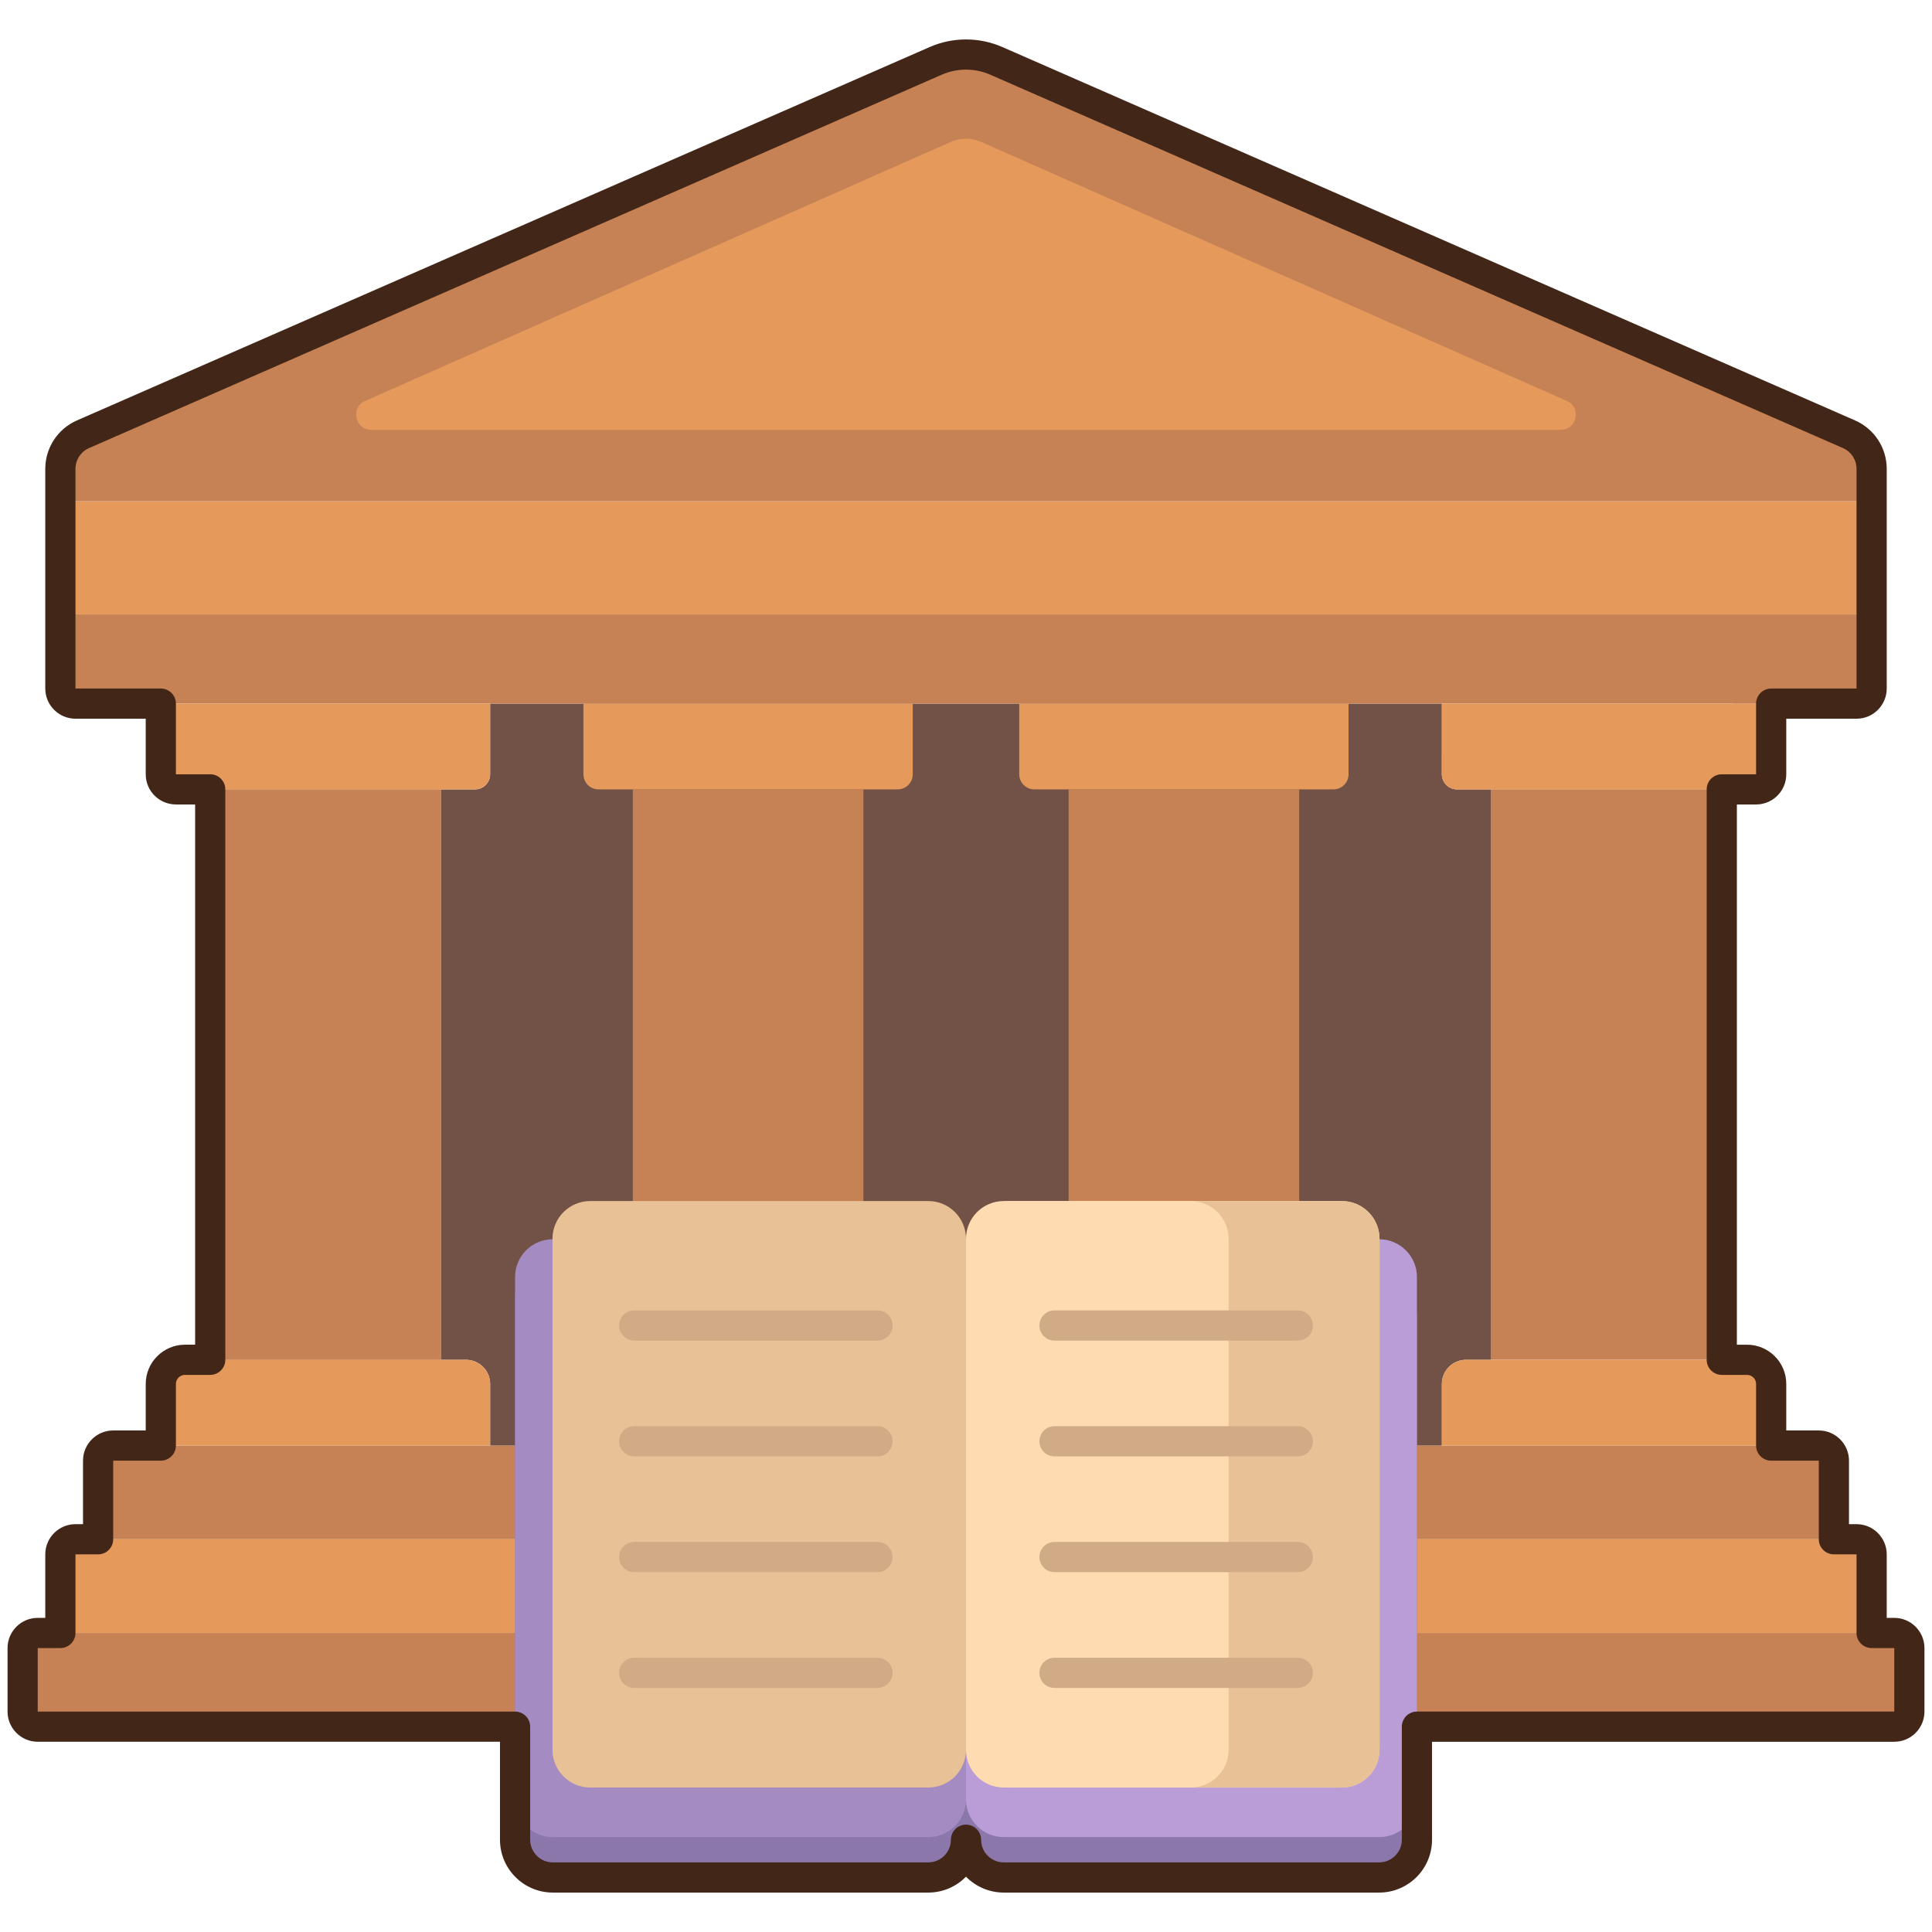 <svg id="Layer_1" height="512" viewBox="0 0 256 256" width="512" xmlns="http://www.w3.org/2000/svg"><g><g><g><g><path d="m243 203.96h-230v-10.416c0-1.105.895-2 2-2h226c1.105 0 2 .895 2 2z" fill="#c68254"/></g><g><path d="m248 216.376h-240v-10.416c0-1.105.895-2 2-2h236c1.105 0 2 .895 2 2z" fill="#e59a5c"/></g><g><path d="m251 228.792h-246c-1.105 0-2-.895-2-2v-8.416c0-1.105.895-2 2-2h246c1.105 0 2 .895 2 2v8.416c0 1.105-.896 2-2 2z" fill="#c68254"/></g><g><path d="m191.054 191.544v-8.163c0-1.767 1.433-3.2 3.2-3.2h3.345v-75.584h-4.545c-1.105 0-2-.895-2-2v-9.363h-126.109v9.363c0 1.105-.895 2-2 2h-4.545v75.584h3.345c1.767 0 3.2 1.433 3.2 3.2v8.163z" fill="#725246"/></g><g><path d="m8 66.418h240v15h-240z" fill="#e59a5c"/></g><g><path d="m246 93.233h-236c-1.105 0-2-.895-2-2v-9.815h240v9.815c0 1.105-.896 2-2 2z" fill="#c68254"/></g><g><path d="m248 66.418h-240v-4.296c0-1.986 1.175-3.784 2.994-4.58l112.995-49.478c2.557-1.12 5.465-1.12 8.022 0l112.994 49.478c1.819.797 2.994 2.594 2.994 4.58v4.296z" fill="#c68254"/></g><g><path d="m206.805 56.952h-157.61c-2.162 0-2.786-2.955-.809-3.829l77.591-34.312c1.288-.57 2.756-.57 4.044 0l77.591 34.312c1.979.874 1.355 3.829-.807 3.829z" fill="#e59a5c"/></g><g><path d="m27.855 104.596h30.546v75.584h-30.546z" fill="#e59a5c"/></g><g><path d="m21.309 191.543v-8.163c0-1.767 1.433-3.2 3.2-3.2h37.236c1.767 0 3.2 1.433 3.2 3.2v8.163z" fill="#e59a5c"/></g><g><path d="m27.855 104.596h30.545v75.584h-30.545z" fill="#c68254"/></g><g><path d="m21.309 102.596v-9.363h43.636v9.363c0 1.105-.895 2-2 2h-39.636c-1.105 0-2-.895-2-2z" fill="#e59a5c"/></g><g><path d="m77.309 191.543v-8.163c0-1.767 1.433-3.2 3.2-3.2h37.236c1.767 0 3.2 1.433 3.2 3.2v8.163z" fill="#e59a5c"/></g><g><path d="m83.854 104.596h30.546v75.584h-30.546z" fill="#c68254"/></g><g><path d="m77.309 102.596v-9.363h43.636v9.363c0 1.105-.895 2-2 2h-39.636c-1.105 0-2-.895-2-2z" fill="#e59a5c"/></g><g><path d="m229.691 93.233v4.363c0 1.105-.896 2-2 2h-36.636v3c0 1.105.896 2 2 2h39.636c1.104 0 2-.895 2-2v-9.363z" fill="#e59076"/></g><g><path d="m197.6 104.596h30.546v75.584h-30.546z" fill="#c68254"/></g><g><path d="m191.054 102.596v-9.363h43.636v9.363c0 1.105-.895 2-2 2h-39.636c-1.104 0-2-.895-2-2z" fill="#e59a5c"/></g><g><path d="m191.054 191.543v-8.163c0-1.767 1.433-3.2 3.2-3.2h37.236c1.767 0 3.2 1.433 3.2 3.2v8.163z" fill="#e59a5c"/></g><g><path d="m141.6 104.596h30.546v75.584h-30.546z" fill="#c68254"/></g><g><path d="m135.054 102.596v-9.363h43.636v9.363c0 1.105-.895 2-2 2h-39.636c-1.104 0-2-.895-2-2z" fill="#e59a5c"/></g><g><path d="m135.054 191.543v-8.163c0-1.767 1.433-3.2 3.2-3.2h37.236c1.767 0 3.2 1.433 3.2 3.2v8.163z" fill="#e59a5c"/></g></g><g><g><g><path d="m123 248.776h-49.75c-2.761 0-5-2.239-5-5v-72.096c0-1.172.95-2.123 2.123-2.123h52.627c2.761 0 5 2.239 5 5v69.218c0 2.762-2.239 5.001-5 5.001z" fill="#8c77aa"/></g><g><path d="m182.75 248.776h-49.75c-2.761 0-5-2.239-5-5v-69.218c0-2.761 2.239-5 5-5h49.75c2.761 0 5 2.239 5 5v69.218c0 2.761-2.239 5-5 5z" fill="#8c77aa"/></g></g><g><g><path d="m123 243.427h-49.75c-2.761 0-5-2.239-5-5v-69.218c0-2.761 2.239-5 5-5h49.75c2.761 0 5 2.239 5 5v69.218c0 2.762-2.239 5-5 5z" fill="#a48bc1"/></g><g><path d="m182.75 243.427h-49.75c-2.761 0-5-2.239-5-5v-69.218c0-2.761 2.239-5 5-5h49.75c2.761 0 5 2.239 5 5v69.218c0 2.762-2.239 5-5 5z" fill="#ba9dd6"/></g></g><g><path d="m123 236.857h-44.794c-2.761 0-5-2.239-5-5v-67.712c0-2.761 2.239-5 5-5h44.794c2.761 0 5 2.239 5 5v67.712c0 2.761-2.239 5-5 5z" fill="#e8c197"/></g><g><path d="m177.039 236.857h-43.284c-3.178 0-5.755-2.576-5.755-5.755v-66.202c0-3.178 2.576-5.755 5.755-5.755h43.284c3.178 0 5.755 2.576 5.755 5.755v66.202c0 3.178-2.577 5.755-5.755 5.755z" fill="#e6e7e8"/></g><g><path d="m177.794 236.857h-44.794c-2.761 0-5-2.239-5-5v-67.712c0-2.761 2.239-5 5-5h44.794c2.761 0 5 2.239 5 5v67.712c0 2.761-2.239 5-5 5z" fill="#fedbb0"/></g><g><path d="m177.794 159.145h-20c2.761 0 5 2.239 5 5v67.712c0 2.761-2.239 5-5 5h20c2.761 0 5-2.239 5-5v-67.712c0-2.762-2.239-5-5-5z" fill="#e8c197"/></g><g><g><g><path d="m171.968 177.634h-32.242c-1.104 0-2-.896-2-2s.896-2 2-2h32.242c1.104 0 2 .896 2 2s-.896 2-2 2z" fill="#d1ab86"/></g><g><path d="m171.968 192.977h-32.242c-1.104 0-2-.896-2-2s.896-2 2-2h32.242c1.104 0 2 .896 2 2s-.896 2-2 2z" fill="#d1ab86"/></g><g><path d="m171.968 208.318h-32.242c-1.104 0-2-.896-2-2s.896-2 2-2h32.242c1.104 0 2 .896 2 2s-.896 2-2 2z" fill="#d1ab86"/></g><g><path d="m171.968 223.66h-32.242c-1.104 0-2-.896-2-2s.896-2 2-2h32.242c1.104 0 2 .896 2 2s-.896 2-2 2z" fill="#d1ab86"/></g></g><g><g><path d="m116.274 177.634h-32.242c-1.104 0-2-.896-2-2s.896-2 2-2h32.242c1.104 0 2 .896 2 2s-.895 2-2 2z" fill="#d1ab86"/></g><g><path d="m116.274 192.977h-32.242c-1.104 0-2-.896-2-2s.896-2 2-2h32.242c1.104 0 2 .896 2 2s-.895 2-2 2z" fill="#d1ab86"/></g><g><path d="m116.274 208.318h-32.242c-1.104 0-2-.896-2-2s.896-2 2-2h32.242c1.104 0 2 .896 2 2s-.895 2-2 2z" fill="#d1ab86"/></g><g><path d="m116.274 223.66h-32.242c-1.104 0-2-.896-2-2s.896-2 2-2h32.242c1.104 0 2 .896 2 2s-.895 2-2 2z" fill="#d1ab86"/></g></g></g></g></g><g><path d="m182.75 250.775h-49.75c-1.957 0-3.729-.807-5-2.105-1.271 1.298-3.043 2.105-5 2.105h-49.75c-3.859 0-7-3.14-7-7v-12.983h-61.25c-2.206 0-4-1.794-4-4v-8.416c0-2.206 1.794-4 4-4h1v-8.417c0-2.206 1.794-4 4-4h1v-8.416c0-2.206 1.794-4 4-4h4.309v-6.164c0-2.867 2.333-5.2 5.2-5.2h1.346v-71.584h-2.546c-2.206 0-4-1.794-4-4v-7.363h-9.309c-2.206 0-4-1.794-4-4v-29.11c0-2.78 1.646-5.297 4.191-6.412l112.997-49.478c3.057-1.34 6.565-1.34 9.626 0l112.994 49.478c2.547 1.115 4.192 3.632 4.192 6.412v29.111c0 2.206-1.794 4-4 4h-9.31v7.363c0 .541-.106 1.066-.316 1.56-.513 1.212-1.589 2.095-2.879 2.359-.26.054-.531.081-.805.081h-2.545v71.584h1.346c2.867 0 5.199 2.333 5.199 5.2v6.164h4.31c2.206 0 4 1.794 4 4v8.416h1c2.206 0 4 1.794 4 4v8.417h1c2.206 0 4 1.794 4 4v8.416c0 2.206-1.794 4-4 4h-61.25v12.983c0 3.859-3.141 6.999-7 6.999zm-54.75-9c1.104 0 2 .896 2 2 0 1.654 1.346 3 3 3h49.75c1.654 0 3-1.346 3-3v-14.983c0-1.104.896-2 2-2h63.25v-8.416h-3c-1.104 0-2-.896-2-2v-10.416h-3c-1.104 0-2-.896-2-2v-10.416h-6.31c-1.104 0-2-.896-2-2v-8.164c0-.662-.538-1.2-1.199-1.2h-3.346c-1.104 0-2-.896-2-2v-75.584c0-1.104.896-2 2-2h4.545v-9.363c0-1.104.896-2 2-2h11.31v-29.111c0-1.191-.705-2.27-1.797-2.748l-112.994-49.478c-2.039-.893-4.378-.893-6.417 0l-112.996 49.478c-1.091.478-1.796 1.557-1.796 2.748v29.111h11.309c1.104 0 2 .896 2 2v9.363h4.546c1.104 0 2 .896 2 2v75.584c0 1.104-.896 2-2 2h-3.346c-.662 0-1.2.538-1.2 1.2v8.164c0 1.104-.896 2-2 2h-6.309v10.416c0 1.104-.896 2-2 2h-3v10.417c0 1.104-.896 2-2 2h-3v8.416h63.25c1.104 0 2 .896 2 2v14.983c0 1.654 1.346 3 3 3h49.75c1.654 0 3-1.346 3-3 0-1.105.896-2.001 2-2.001z" fill="#422618"/></g></g></svg>